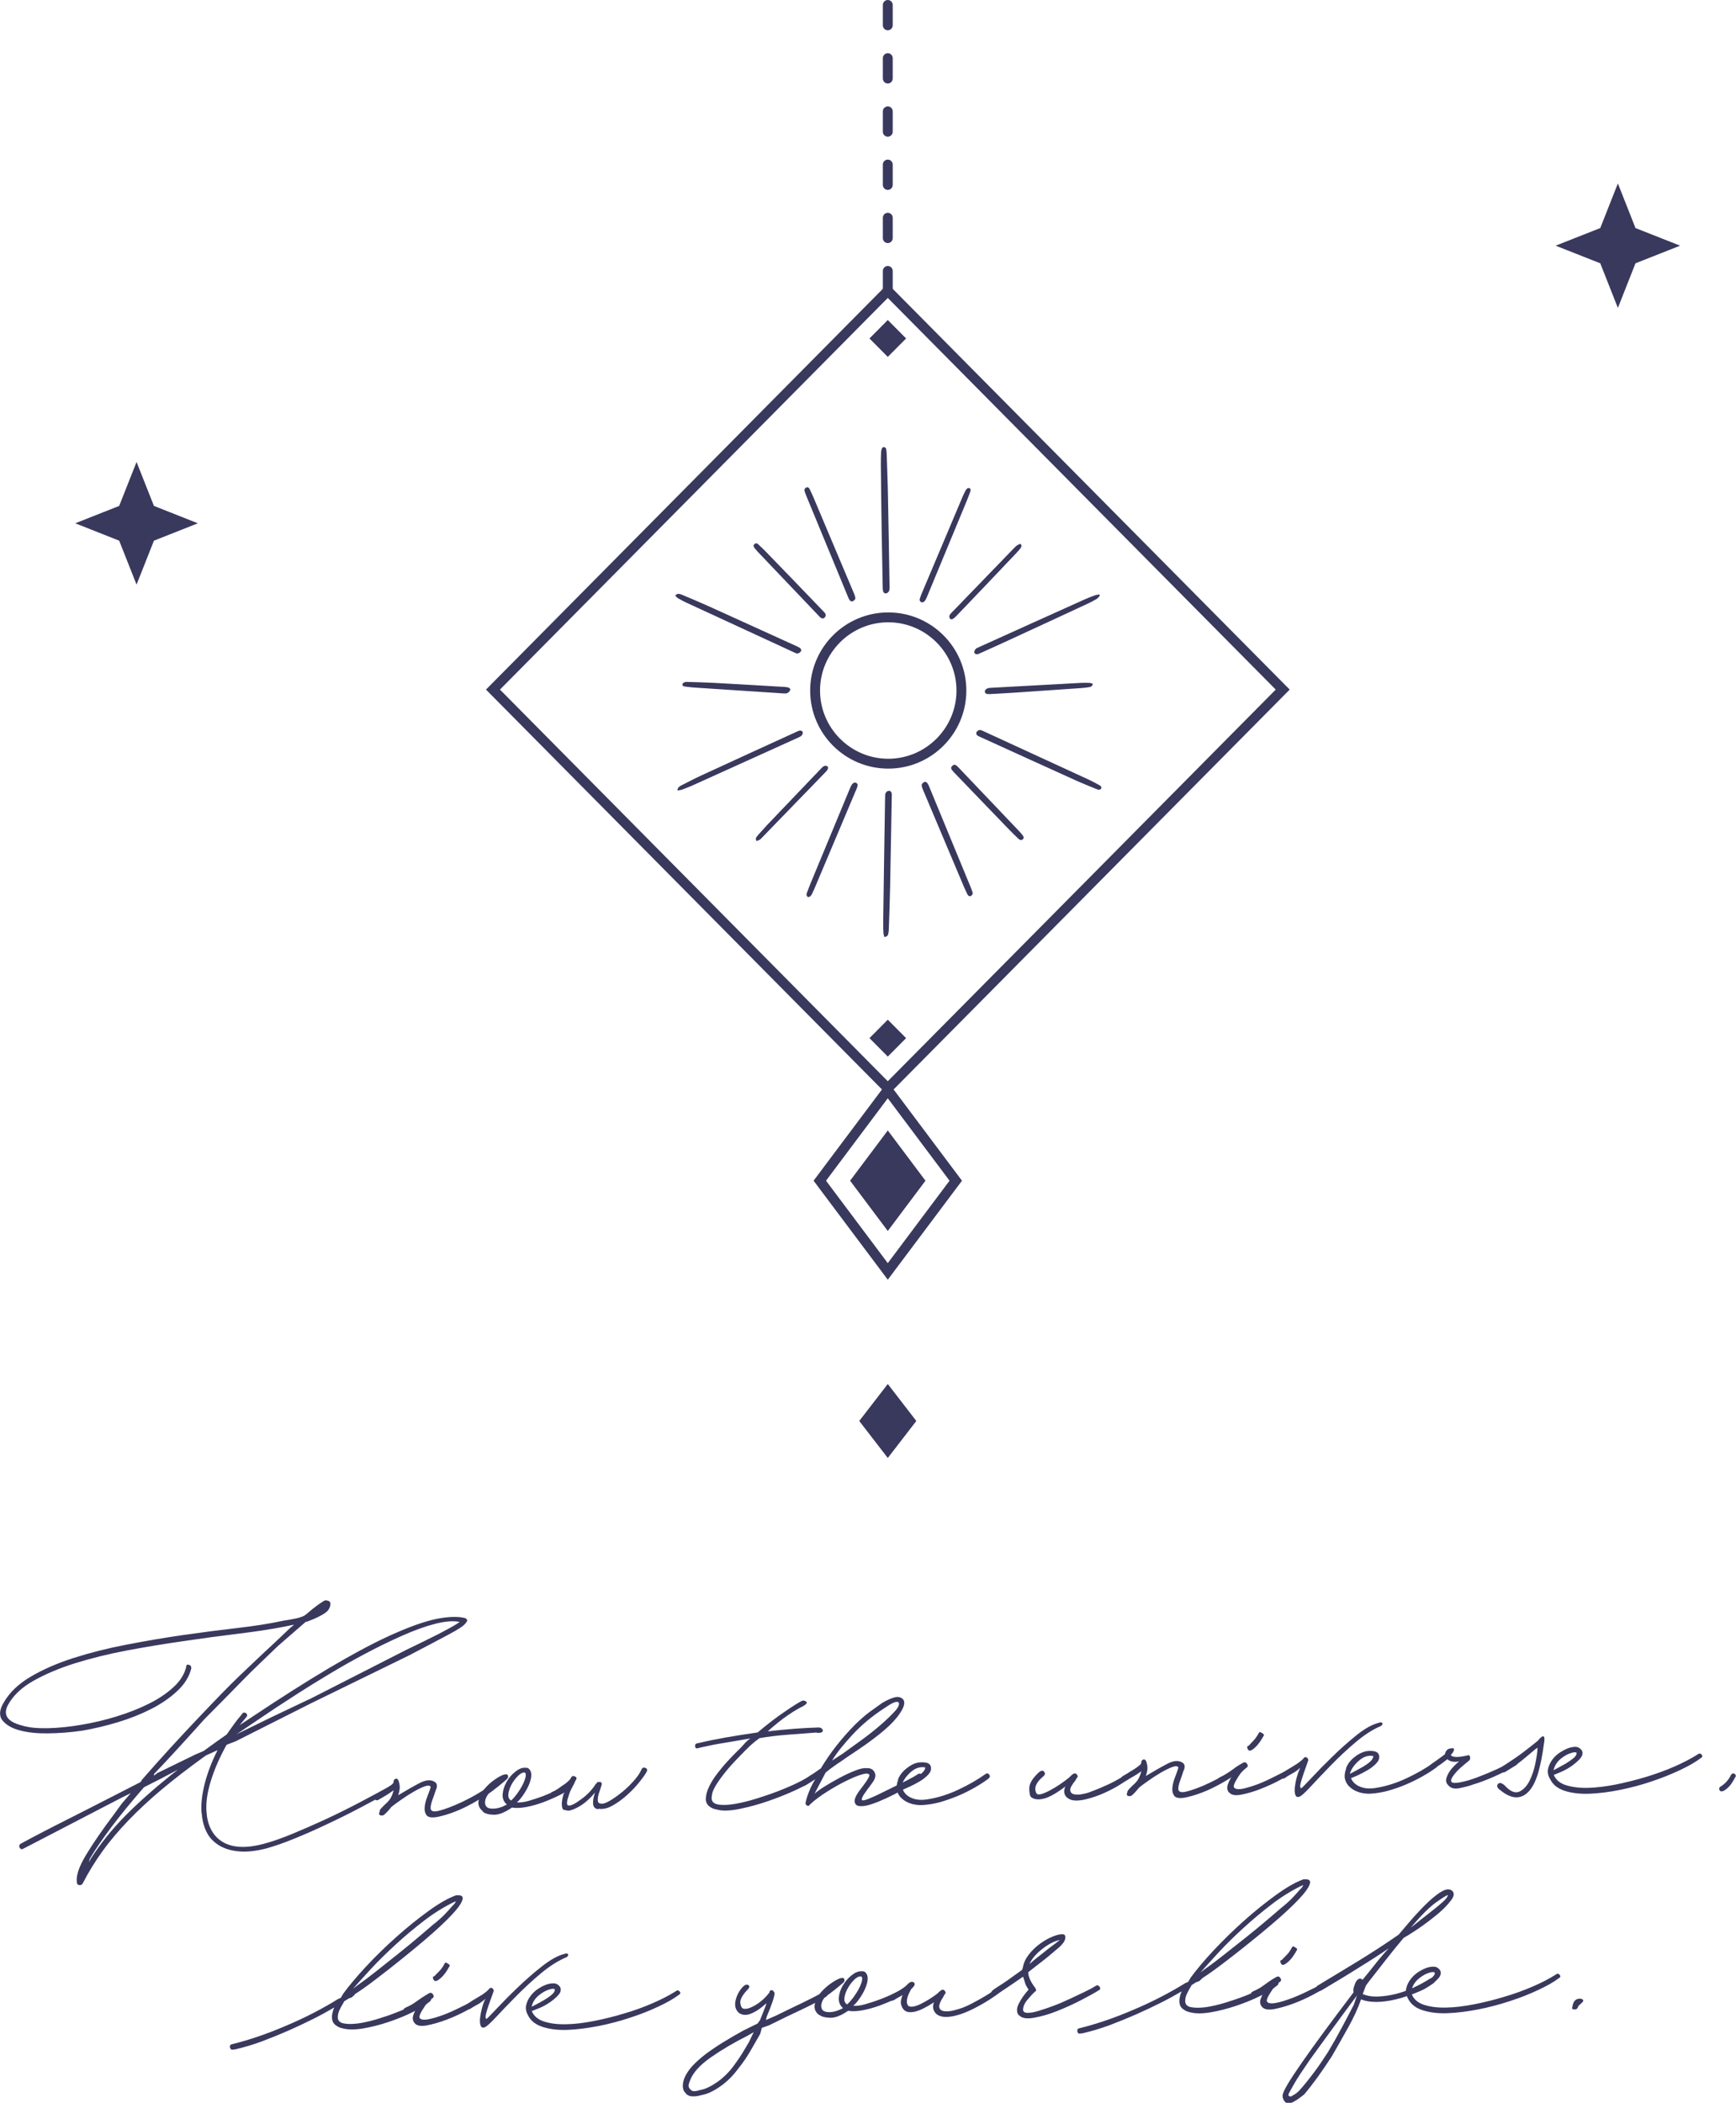<?xml version="1.0" encoding="UTF-8"?>
<svg id="_レイヤー_2" data-name="レイヤー 2" xmlns="http://www.w3.org/2000/svg" viewBox="0 0 147.85 179.06">
  <defs>
    <style>
      .cls-1 {
        fill: #39385d;
        stroke-width: 0px;
      }
    </style>
  </defs>
  <g id="design">
    <g>
      <g>
        <path class="cls-1" d="m75.61,93.27l-34.22-34.55,34.22-34.55,34.23,34.55-34.23,34.55Zm-33.03-34.55l33.03,33.35,33.04-33.35-33.04-33.35-33.03,33.35Z"/>
        <path class="cls-1" d="m77.17,28.82l-1.56,1.57-1.56-1.57,1.56-1.57,1.56,1.57Z"/>
        <path class="cls-1" d="m77.17,88.4l-1.56,1.57-1.56-1.57,1.56-1.57,1.56,1.57Z"/>
        <path class="cls-1" d="m75.61,108.97l-6.32-8.43,6.32-8.43,6.32,8.43-6.32,8.43Zm-5.26-8.43l5.26,7.02,5.26-7.02-5.26-7.02-5.26,7.02Z"/>
        <path class="cls-1" d="m78.82,100.54l-3.21,4.28-3.21-4.28,3.21-4.28,3.21,4.28Z"/>
        <path class="cls-1" d="m78.04,121l-2.43,3.15-2.43-3.15,2.43-3.15,2.43,3.15Z"/>
        <path class="cls-1" d="m75.61,2.58c-.23,0-.42-.19-.42-.42V.42c0-.23.19-.42.42-.42s.42.19.42.42v1.74c0,.23-.19.42-.42.42Z"/>
        <path class="cls-1" d="m75.61,7.11c-.23,0-.42-.19-.42-.42v-1.74c0-.23.19-.42.42-.42s.42.19.42.42v1.74c0,.23-.19.42-.42.42Z"/>
        <path class="cls-1" d="m75.61,11.64c-.23,0-.42-.19-.42-.42v-1.74c0-.23.19-.42.42-.42s.42.19.42.42v1.74c0,.23-.19.42-.42.42Z"/>
        <path class="cls-1" d="m75.61,16.17c-.23,0-.42-.19-.42-.42v-1.74c0-.23.19-.42.42-.42s.42.19.42.42v1.74c0,.23-.19.42-.42.42Z"/>
        <path class="cls-1" d="m75.61,20.7c-.23,0-.42-.19-.42-.42v-1.74c0-.23.19-.42.42-.42s.42.19.42.42v1.74c0,.23-.19.42-.42.42Z"/>
        <path class="cls-1" d="m75.61,25.23c-.23,0-.42-.19-.42-.42v-1.74c0-.23.19-.42.42-.42s.42.19.42.42v1.74c0,.23-.19.42-.42.42Z"/>
        <path class="cls-1" d="m75.65,65.45c-3.67,0-6.65-2.98-6.65-6.65s2.98-6.65,6.65-6.65,6.65,2.98,6.65,6.65-2.98,6.65-6.65,6.65Zm0-12.46c-3.2,0-5.81,2.61-5.81,5.81s2.61,5.81,5.81,5.81,5.81-2.61,5.81-5.81-2.61-5.81-5.81-5.81Z"/>
        <path class="cls-1" d="m13.11,43.08l3.74,1.48-3.74,1.48-1.48,3.74-1.48-3.74-3.74-1.48,3.74-1.48,1.48-3.74,1.48,3.74Z"/>
        <path class="cls-1" d="m139.29,19.42l3.8,1.5-3.8,1.5-1.5,3.8-1.5-3.8-3.8-1.5,3.8-1.5,1.5-3.8,1.5,3.8Z"/>
        <path class="cls-1" d="m75.21,38.07c.21,0,.25.1.27.21.02.15.04.29.04.44.04,1.25.09,2.5.11,3.75.05,2.49.09,4.98.13,7.47,0,.11,0,.22-.02.32-.02.11-.1.2-.23.2-.13,0-.2-.08-.23-.19-.02-.1-.03-.19-.03-.29-.03-1.58-.06-3.17-.09-4.75-.03-1.9-.05-3.8-.07-5.7,0-.36,0-.73.02-1.09,0-.12.05-.24.08-.36Z"/>
        <path class="cls-1" d="m75.38,79.72c-.02-.12-.07-.24-.07-.36-.02-.29-.02-.59-.02-.89.05-3.54.1-7.08.16-10.63,0-.1,0-.2.02-.29.03-.13.1-.21.25-.21.13,0,.19.09.22.21.02.08.01.16.01.23-.05,2.56-.09,5.12-.14,7.67-.02,1.21-.07,2.42-.11,3.63,0,.15-.02.29-.05.44-.02.11-.06.21-.27.19Z"/>
        <path class="cls-1" d="m57.55,50.64c.23-.13.38-.05.52,0,.76.32,1.52.64,2.28.98,2.52,1.14,5.03,2.29,7.55,3.43.08.04.16.08.23.13.1.07.14.19.08.28-.05.06-.16.1-.24.11-.06,0-.13-.03-.19-.06-3.1-1.43-6.2-2.86-9.29-4.29-.23-.11-.46-.23-.68-.36-.08-.05-.14-.13-.24-.23Z"/>
        <path class="cls-1" d="m93.67,50.72c-.07.07-.13.16-.21.21-.26.15-.51.29-.78.41-2.16,1-4.32,2.01-6.48,3-.88.41-1.77.81-2.66,1.21-.09.04-.18.09-.28.09-.07,0-.19-.05-.21-.11-.03-.07,0-.19.05-.26.04-.07.14-.1.22-.14,3.02-1.37,6.04-2.73,9.06-4.09.29-.13.58-.24.88-.35.11-.04.24-.05.36-.07.02.03.04.07.05.1Z"/>
        <path class="cls-1" d="m93.82,67.13c-.15.09-.29.02-.42-.03-.58-.24-1.17-.47-1.74-.73-2.71-1.23-5.43-2.46-8.14-3.7-.09-.04-.19-.08-.25-.15-.05-.06-.07-.17-.04-.24.03-.06.13-.11.21-.12.08,0,.17.03.25.07,3.03,1.39,6.06,2.79,9.08,4.18.29.14.58.29.86.45.15.08.14.09.18.27Z"/>
        <path class="cls-1" d="m57.77,67.24c0-.25.15-.3.26-.36.55-.28,1.1-.57,1.66-.83,2.72-1.26,5.45-2.5,8.18-3.75.09-.04.18-.09.28-.09.07,0,.19.05.21.11.02.08,0,.19-.05.26-.05.07-.14.1-.22.14-2.98,1.35-5.96,2.7-8.95,4.05-.32.15-.65.27-.98.4-.11.04-.24.04-.38.07Z"/>
        <path class="cls-1" d="m68.68,41.5c.15-.04.22.05.28.16.09.18.17.35.25.53,1.17,2.78,2.35,5.56,3.52,8.34.05.11.09.22.11.33.03.12-.02.22-.13.27-.12.05-.22,0-.28-.09-.05-.07-.09-.15-.12-.23-1.19-2.89-2.39-5.78-3.58-8.67-.05-.12-.09-.24-.13-.36-.04-.11-.03-.21.08-.28Z"/>
        <path class="cls-1" d="m82.57,41.56c.13.1.1.22.05.35-.11.29-.21.57-.33.85-1.1,2.65-2.2,5.3-3.3,7.96-.05.12-.1.24-.16.35-.07.12-.18.2-.32.13-.12-.06-.15-.17-.11-.3.03-.1.07-.21.11-.31,1.17-2.77,2.34-5.54,3.51-8.31.08-.18.16-.36.25-.53.06-.12.13-.23.29-.18Z"/>
        <path class="cls-1" d="m82.75,76.23c-.15.05-.23-.04-.29-.15-.09-.18-.17-.35-.25-.53-1.17-2.78-2.35-5.56-3.52-8.34-.04-.09-.07-.18-.1-.28-.05-.14-.03-.26.11-.33.12-.06.24,0,.33.16.03.05.05.1.08.16,1.2,2.9,2.39,5.8,3.59,8.7.04.11.08.22.12.33.04.11.03.21-.07.29Z"/>
        <path class="cls-1" d="m68.86,76.3c-.14-.11-.11-.24-.06-.36.11-.29.21-.57.33-.85,1.1-2.65,2.2-5.3,3.3-7.96.05-.13.11-.25.18-.37.06-.1.16-.15.28-.11.13.05.17.16.14.29-.02.1-.06.19-.1.28-1.19,2.83-2.39,5.65-3.58,8.48-.06.14-.13.29-.2.43-.05.11-.12.2-.28.18Z"/>
        <path class="cls-1" d="m58.19,58.17c.13-.13.28-.1.42-.1.75.02,1.49.04,2.24.08,1.96.11,3.93.22,5.89.34.13,0,.25.02.38.05.12.03.21.11.17.23-.02.08-.11.15-.19.19-.07.03-.17.02-.26.02-2.58-.17-5.16-.34-7.74-.51-.24-.02-.47-.05-.7-.08-.1-.02-.23-.03-.21-.21Z"/>
        <path class="cls-1" d="m93.06,58.2c.01.22-.11.23-.21.25-.22.03-.45.07-.67.08-1.84.13-3.69.25-5.53.38-.74.05-1.47.09-2.21.13-.08,0-.16,0-.24,0-.13-.01-.24-.06-.25-.2-.01-.14.08-.21.21-.24.08-.02.15-.03.23-.03,2.55-.14,5.11-.28,7.66-.42.24-.01.47-.01.71,0,.1,0,.2.04.3.06Z"/>
        <path class="cls-1" d="m64.3,46.3c.13-.08.23,0,.31.08.17.16.34.32.51.49,1.67,1.72,3.34,3.45,5,5.18.07.08.16.16.19.25.02.08,0,.2-.05.26-.04.04-.17.04-.24,0-.08-.03-.14-.1-.2-.17-1.74-1.82-3.47-3.65-5.21-5.47-.1-.11-.19-.22-.29-.34-.07-.09-.1-.19-.03-.3Z"/>
        <path class="cls-1" d="m86.92,46.31c.12.16.07.26,0,.36-.11.14-.23.27-.35.4-1.7,1.79-3.4,3.58-5.11,5.36-.07.07-.14.14-.22.19-.09.06-.2.07-.27-.02-.04-.06-.06-.17-.04-.24.02-.08.09-.15.15-.21,1.77-1.83,3.54-3.66,5.31-5.49.08-.08.16-.17.26-.24.08-.05.18-.08.26-.11Z"/>
        <path class="cls-1" d="m87.13,71.44c-.19.07-.28-.05-.38-.14-.34-.33-.68-.66-1-1-1.48-1.53-2.95-3.06-4.42-4.59-.07-.08-.15-.16-.21-.25-.06-.1-.07-.21.04-.29.09-.07.19-.06.27,0,.07.05.14.11.2.18,1.72,1.8,3.43,3.6,5.15,5.41.11.11.21.24.31.36.08.1.13.2.05.33Z"/>
        <path class="cls-1" d="m64.51,71.55c-.13-.2-.04-.31.05-.42.28-.31.55-.62.83-.92,1.5-1.57,3-3.14,4.5-4.71.09-.09.17-.2.28-.26.07-.04.2-.04.27,0,.11.06.1.18.04.29-.03.06-.08.11-.13.16-1.81,1.86-3.61,3.73-5.42,5.59-.05.06-.11.12-.17.16-.08.05-.17.07-.26.11Z"/>
        <path class="cls-1" d="m75.14,38.14c.21,0,.25.1.27.21.02.15.04.29.04.44.04,1.25.09,2.5.11,3.75.05,2.49.09,4.98.13,7.47,0,.11,0,.22-.02.32-.02.11-.1.2-.23.2-.13,0-.2-.08-.23-.19-.02-.1-.03-.19-.03-.29-.03-1.58-.06-3.17-.09-4.75-.03-1.9-.05-3.8-.07-5.7,0-.36,0-.73.02-1.09,0-.12.05-.24.08-.36Z"/>
        <path class="cls-1" d="m75.31,79.78c-.02-.12-.07-.24-.07-.36-.02-.29-.02-.59-.02-.89.05-3.54.1-7.08.16-10.63,0-.1,0-.2.02-.29.03-.13.1-.21.25-.21.13,0,.19.09.22.21.02.08.01.16.01.23-.05,2.56-.09,5.12-.14,7.67-.02,1.21-.07,2.42-.11,3.63,0,.15-.02.29-.05.44-.02.11-.06.21-.27.19Z"/>
        <path class="cls-1" d="m57.48,50.71c.23-.13.38-.05.52.01.76.32,1.52.64,2.28.98,2.52,1.14,5.03,2.29,7.55,3.43.08.04.16.08.23.13.1.07.14.19.08.28-.05.06-.16.1-.24.11-.06,0-.13-.03-.19-.06-3.1-1.43-6.2-2.86-9.29-4.29-.23-.11-.46-.23-.68-.36-.08-.05-.14-.13-.24-.23Z"/>
        <path class="cls-1" d="m93.61,50.79c-.07.07-.13.16-.21.21-.26.15-.51.29-.78.41-2.16,1-4.32,2.01-6.48,3-.88.41-1.77.81-2.66,1.21-.09.04-.18.09-.28.09-.07,0-.19-.05-.21-.11-.03-.07,0-.19.05-.26.04-.07.14-.1.22-.14,3.02-1.37,6.04-2.73,9.06-4.09.29-.13.58-.24.88-.35.11-.04.24-.05.36-.07.02.03.04.07.05.1Z"/>
        <path class="cls-1" d="m93.75,67.2c-.15.09-.29.02-.42-.03-.58-.24-1.17-.47-1.74-.73-2.71-1.23-5.43-2.46-8.14-3.7-.09-.04-.19-.08-.25-.15-.05-.06-.07-.17-.04-.24.03-.06.13-.11.21-.12.08,0,.17.03.25.07,3.03,1.39,6.06,2.79,9.08,4.18.29.14.58.29.86.45.15.08.14.09.18.27Z"/>
        <path class="cls-1" d="m57.7,67.31c0-.25.15-.3.26-.36.55-.28,1.1-.57,1.66-.83,2.72-1.26,5.45-2.5,8.18-3.75.09-.04.18-.09.28-.09.07,0,.19.05.21.11.03.08,0,.19-.05.26-.05.07-.14.1-.22.14-2.98,1.35-5.96,2.7-8.95,4.05-.32.15-.65.27-.98.4-.11.04-.24.04-.38.07Z"/>
        <path class="cls-1" d="m68.61,41.56c.15-.04.22.05.28.16.09.18.17.35.25.53,1.17,2.78,2.35,5.56,3.52,8.34.05.11.09.22.11.33.03.12-.02.22-.13.27-.12.05-.22,0-.28-.09-.05-.07-.09-.15-.12-.23-1.19-2.89-2.39-5.78-3.58-8.67-.05-.12-.09-.24-.13-.36-.04-.11-.03-.21.08-.28Z"/>
        <path class="cls-1" d="m82.5,41.63c.13.1.1.22.05.35-.11.29-.21.57-.33.85-1.1,2.65-2.2,5.3-3.29,7.96-.05.12-.1.24-.16.35-.07.12-.18.2-.32.13-.12-.06-.15-.17-.11-.3.03-.1.07-.21.11-.31,1.17-2.77,2.34-5.54,3.51-8.31.08-.18.16-.36.25-.53.06-.12.13-.23.29-.18Z"/>
        <path class="cls-1" d="m82.68,76.3c-.15.05-.23-.04-.29-.15-.09-.18-.17-.35-.25-.53-1.17-2.78-2.35-5.56-3.52-8.34-.04-.09-.07-.18-.1-.28-.05-.14-.03-.26.11-.33.12-.06.24,0,.33.16.03.05.05.1.08.16,1.2,2.9,2.39,5.8,3.59,8.7.04.11.08.22.12.33.04.11.03.21-.07.29Z"/>
        <path class="cls-1" d="m68.79,76.37c-.14-.11-.11-.24-.06-.36.11-.29.21-.57.33-.85,1.1-2.65,2.2-5.3,3.3-7.96.05-.13.11-.25.18-.37.06-.1.16-.15.28-.11.13.05.17.16.14.29-.02.1-.06.19-.1.28-1.19,2.83-2.39,5.65-3.58,8.48-.06.14-.13.29-.2.43-.05.11-.12.2-.28.18Z"/>
        <path class="cls-1" d="m58.12,58.24c.13-.13.28-.1.42-.1.75.02,1.49.04,2.24.08,1.96.11,3.93.22,5.89.34.13,0,.25.02.38.05.12.03.21.11.17.23-.02.08-.11.15-.19.19-.07.03-.17.02-.26.02-2.58-.17-5.16-.34-7.74-.51-.24-.02-.47-.05-.7-.08-.1-.02-.23-.03-.21-.21Z"/>
        <path class="cls-1" d="m92.99,58.26c.01.22-.11.23-.21.25-.22.03-.45.07-.67.08-1.84.13-3.69.25-5.53.38-.74.05-1.47.09-2.21.13-.08,0-.16,0-.24,0-.13-.01-.24-.06-.25-.2-.01-.14.08-.21.21-.24.08-.02.15-.03.23-.03,2.55-.14,5.11-.28,7.66-.42.24-.01.47-.01.71,0,.1,0,.2.04.3.06Z"/>
        <path class="cls-1" d="m64.23,46.37c.13-.08.23,0,.31.08.17.16.34.32.51.49,1.67,1.72,3.34,3.45,5,5.18.07.08.16.16.19.25.02.08,0,.2-.05.26-.04.04-.17.04-.24,0-.08-.03-.14-.1-.2-.17-1.74-1.82-3.47-3.65-5.21-5.47-.1-.11-.19-.22-.29-.34-.07-.09-.1-.19-.03-.3Z"/>
        <path class="cls-1" d="m86.85,46.38c.12.16.07.26,0,.36-.11.14-.23.27-.35.4-1.7,1.79-3.4,3.58-5.11,5.36-.07.07-.14.14-.22.19-.09.06-.2.07-.27-.02-.04-.06-.06-.17-.04-.24.02-.08.09-.15.15-.21,1.77-1.83,3.54-3.66,5.31-5.49.08-.08.16-.17.26-.24.08-.05.18-.08.26-.11Z"/>
        <path class="cls-1" d="m87.06,71.51c-.19.07-.28-.05-.38-.14-.34-.33-.68-.66-1-1-1.48-1.53-2.95-3.06-4.42-4.59-.07-.08-.15-.16-.21-.25-.06-.1-.07-.21.04-.29.09-.07.19-.06.27,0,.07.05.14.11.2.18,1.72,1.8,3.43,3.6,5.15,5.41.11.11.21.24.31.36.08.1.13.2.05.33Z"/>
        <path class="cls-1" d="m64.44,71.62c-.13-.2-.04-.31.05-.42.28-.31.55-.62.83-.92,1.5-1.57,3-3.14,4.5-4.71.09-.09.17-.2.28-.26.07-.04.2-.04.27,0,.11.06.1.18.04.29-.03.06-.08.11-.13.16-1.81,1.86-3.61,3.73-5.42,5.59-.05.06-.11.12-.17.16-.08.05-.17.07-.26.11Z"/>
      </g>
      <g>
        <g>
          <path class="cls-1" d="m17.17,154.42c-.07-.76.03-1.61.27-2.56.25-.95.61-1.89,1.09-2.83l-.99.45-.21.15c-1.33.96-2.52,1.88-3.57,2.76-1.05.88-1.99,1.76-2.82,2.62-.83.87-1.57,1.73-2.2,2.61-.63.87-1.2,1.79-1.69,2.75-.07.12-.17.17-.3.15-.13-.02-.2-.09-.2-.21-.09-.57.17-1.35.78-2.36.6-1,1.39-2.14,2.36-3.43l.69-.95.76-.88-.77.38-8.38,4.35c-.14.08-.24.05-.29-.06-.05-.04-.07-.1-.06-.18.01-.07.05-.13.12-.18,1.2-.65,2.52-1.34,3.96-2.06,1.44-.73,2.94-1.49,4.49-2.29l1.76-.9.14-.22c1.52-1.75,3.17-3.55,4.93-5.4.69-.73,1.31-1.37,1.84-1.92s1.04-1.05,1.53-1.52c.49-.46.96-.92,1.43-1.36.46-.44.98-.92,1.53-1.43l1.39-1.32.28-.22h-.07s-.78.16-.78.16c-1.14.22-2.45.42-3.94.6s-3.02.39-4.58.62c-1.63.23-3.25.5-4.85.8-1.6.3-3.07.67-4.43,1.09-1.36.43-2.54.93-3.55,1.5-1.01.57-1.73,1.26-2.16,2.05-.45.84-.06,1.43,1.19,1.75.57.18,1.31.25,2.22.23.9-.02,1.85-.12,2.84-.29,1.02-.17,2.03-.41,3.03-.72,1-.31,1.91-.67,2.73-1.08.82-.41,1.52-.88,2.09-1.41.57-.52.93-1.1,1.08-1.72,0-.19.09-.24.28-.15.09,0,.15.09.15.28-.17.69-.56,1.33-1.17,1.9-.6.57-1.34,1.09-2.22,1.54-.88.45-1.83.83-2.86,1.14-1.03.31-2.04.55-3.03.72-1.04.15-2.02.22-2.93.23-.92.01-1.7-.07-2.34-.24-.69-.17-1.2-.46-1.52-.85-.32-.4-.28-.91.1-1.54.48-.84,1.24-1.58,2.3-2.2,1.05-.62,2.27-1.15,3.65-1.59,1.38-.44,2.87-.82,4.48-1.13,1.61-.31,3.22-.59,4.83-.82,1.61-.23,3.15-.43,4.62-.6,1.47-.17,2.77-.37,3.91-.62.33-.05.62-.1.87-.15.25-.04.48-.1.69-.18l.21-.08.21-.15c.39-.34.73-.61,1.01-.81.28-.2.48-.32.6-.37.07,0,.16.01.27.05.11.03.16.11.17.23,0,.33-.16.61-.5.83-.34.22-.78.44-1.32.64l-.21.08h-.07s-2.37,2.06-2.37,2.06c-.56.54-1.07,1.03-1.53,1.47-.46.44-.93.9-1.39,1.37-.46.47-.96.98-1.49,1.52-.53.54-1.15,1.16-1.84,1.86-.76.85-1.5,1.66-2.2,2.43-.71.77-1.4,1.52-2.1,2.25v.14s.28-.22.28-.22l3.24-1.58.7-.3,1.12-.81.84-.59c.21-.29.41-.58.62-.87.21-.29.44-.58.69-.87.07-.14.18-.17.35-.08.12.12.12.23,0,.36l-.55.66,2.8-1.85c2.32-1.51,4.36-2.77,6.14-3.78,1.78-1.01,3.34-1.8,4.68-2.36,1.34-.57,2.46-.94,3.38-1.1s1.65-.17,2.23-.02l.15.14c0,.1-.04.19-.14.29-.11.19-.6.52-1.47.98-.87.46-1.99,1.06-3.38,1.78l-8.31,4.06-6.41,3.23-.78.3c-.59,1.06-1.04,2.09-1.35,3.1-.31,1.01-.43,1.89-.36,2.65.04.55.16,1.03.38,1.45.21.42.52.77.92,1.03.4.26.9.42,1.51.46.61.04,1.33-.05,2.19-.29.66-.18,1.43-.45,2.3-.81.87-.36,1.79-.76,2.77-1.21.97-.45,1.98-.95,3.01-1.49s2.03-1.08,2.99-1.63c.05-.05.09-.06.14-.04.05.02.1.06.15.1,0,.19-.04.31-.13.36-.96.52-1.95,1.05-2.97,1.59-1.02.54-2.02,1.04-3.01,1.5-.99.47-1.92.88-2.79,1.23-.87.36-1.64.62-2.3.81-.9.24-1.69.33-2.36.27-.68-.05-1.25-.22-1.73-.51-.47-.29-.83-.66-1.06-1.13-.24-.47-.38-1.01-.42-1.63Zm-2.02-3.73l-1.55.82-1.34.68c-1.08,1.24-2.01,2.38-2.78,3.4-.77,1.03-1.38,1.93-1.84,2.7l-.06.29.14-.29c.82-1.28,1.79-2.49,2.9-3.62,1.11-1.13,2.44-2.31,3.97-3.54l.56-.44Zm11.19-5.99l8.24-4.2c1.1-.53,2.02-.98,2.75-1.35.73-.38,1.27-.67,1.62-.9l.21-.15h-.07c-.53-.1-1.21-.04-2.06.18-.85.22-1.78.56-2.77,1-1,.44-2.04.95-3.12,1.52-1.08.57-2.1,1.15-3.08,1.74-.97.58-1.86,1.13-2.67,1.65-.81.52-1.43.93-1.88,1.22l-3.3,2.22-.14.08,3.1-1.51,3.17-1.51Z"/>
          <path class="cls-1" d="m32.32,154.18c.07-.12.22-.29.45-.51.26-.22.44-.43.54-.64.1-.2.17-.4.22-.59-.23.17-.45.32-.67.45s-.43.25-.63.37c-.14.08-.25.04-.34-.1-.09-.14-.05-.25.12-.32.14-.08.3-.17.48-.28.18-.11.35-.22.5-.32.15-.1.27-.19.38-.28.1-.09.16-.16.15-.23v-.07c.04-.12.11-.19.21-.2.09-.01.17.05.22.19.08.26.11.48.09.66-.02.18-.06.37-.13.56.7-.42,1.31-.77,1.83-1.04.52-.27.94-.31,1.28-.1.12.07.18.17.19.32,0,.14-.03.27-.1.39-.09.29-.18.55-.27.79s-.14.44-.16.61c-.02.17.01.29.1.35s.26.08.52.02c.57-.13,1.26-.4,2.08-.78.82-.39,1.58-.83,2.28-1.32.16-.1.28-.08.36.06s.05.24-.06.29c-.77.57-1.55,1.04-2.35,1.43-.8.39-1.59.67-2.37.83-.47.08-.78.03-.91-.15-.14-.19-.19-.42-.16-.71.03-.29.11-.59.24-.92.13-.33.22-.58.27-.77-.05-.14-.22-.16-.5-.06-.28.1-.6.26-.97.47-.36.21-.72.44-1.07.69s-.62.44-.8.59c-.12.15-.24.29-.36.42-.13.13-.23.23-.3.28-.12.05-.22.05-.32,0-.1-.04-.1-.16,0-.36Z"/>
          <path class="cls-1" d="m41.13,154.24c-.29-.23-.42-.51-.38-.83.04-.32.17-.63.4-.94.23-.3.51-.58.83-.82.33-.25.62-.42.88-.52.05-.02.12-.04.23-.04.11,0,.16.03.16.1.05.09.03.19-.06.29-.19.17-.42.37-.72.61-.29.23-.58.45-.86.65-.28.36-.36.69-.26.97.08.21.29.31.65.3.36,0,.75-.12,1.17-.35-.27-.23-.39-.53-.36-.88.03-.36.14-.7.33-1.04.19-.34.44-.63.74-.87s.58-.36.85-.34c.07,0,.13,0,.18.01.05.01.11.05.18.12.15.19.19.42.14.71-.05.29-.15.57-.3.86-.15.29-.31.55-.5.8-.18.24-.32.39-.42.44.24.04.56,0,.98-.11.41-.12.84-.26,1.27-.42.44-.17.85-.35,1.25-.55.4-.2.69-.38.88-.52.19,0,.29.04.29.13.05.09.03.19-.06.29-.23.17-.56.37-.98.58s-.88.41-1.36.59c-.48.18-.97.32-1.45.41-.48.09-.89.11-1.23.05-.61.42-1.12.62-1.55.61-.43-.01-.74-.1-.93-.26Zm3.55-3.3c-.17-.02-.35.07-.56.28-.21.21-.39.44-.54.71s-.24.54-.28.81c-.04.27.04.47.23.58.19-.17.37-.38.55-.64.18-.25.34-.51.46-.76.12-.25.2-.47.23-.66.03-.19,0-.3-.1-.32Z"/>
          <path class="cls-1" d="m50.93,154.06c-.26-.04-.4-.2-.42-.47-.02-.27.04-.59.17-.95-.16.19-.35.4-.57.6-.22.21-.46.39-.7.54-.25.15-.48.26-.71.34-.22.08-.41.08-.55.01-.1,0-.17-.02-.21-.07-.08-.14-.1-.32-.09-.55.02-.23.06-.45.13-.66,0-.09.02-.14.07-.14l.07-.22-.28.22c-.12.05-.22.1-.32.15-.09.05-.17.1-.25.15-.19,0-.29-.04-.29-.14-.05-.07-.06-.13-.04-.2.02-.06.06-.09.11-.09.19-.08.36-.18.53-.3.16-.12.34-.25.53-.37.07-.05.13-.1.19-.15s.11-.1.16-.15l.07-.07.14-.22c.04-.07.12-.1.21-.08.1.02.17.07.22.14,0,.09-.02.17-.07.21-.11.26-.23.49-.34.69-.11.19-.2.42-.27.68-.04.12-.08.23-.1.32-.02.1-.03.18-.03.25,0,.1.03.17.08.21h.07c.17.04.52-.13,1.06-.53.54-.39.95-.83,1.25-1.32.05,0,.07-.01.07-.04v-.04s.03,0,.03,0l.03-.07h.29s.07.09.08.13v.07c-.04.17-.1.34-.16.52-.07.18-.12.35-.15.5-.03.16-.04.29-.02.41.01.12.09.19.24.21.17.04.42-.03.76-.23.34-.2.69-.45,1.05-.74.36-.29.7-.62,1.01-.97.31-.35.54-.68.67-1,.07-.12.17-.15.32-.1.14.06.18.16.12.3-.11.22-.32.51-.62.89-.3.38-.65.75-1.06,1.12-.41.37-.83.67-1.26.91-.43.24-.83.32-1.19.26Z"/>
          <path class="cls-1" d="m59.78,148.78s-.16.03-.32.08c-.17.05-.25,0-.25-.14-.03-.12,0-.2.1-.25.05-.02.11-.04.18-.04.64-.16,1.39-.31,2.27-.47.87-.15,1.8-.3,2.77-.44.88-.74,1.65-1.33,2.31-1.77.65-.45,1.12-.74,1.4-.89.14-.08.28-.07.41.03.13.09.05.22-.26.4-.33.15-.76.41-1.28.76-.53.36-1.1.82-1.73,1.38.76-.09,1.51-.16,2.26-.22.75-.06,1.44-.09,2.08-.11.05,0,.11.01.18.03.12.07.18.15.18.24-.02.12-.13.18-.32.19-.09,0-.18,0-.25-.03-.85.07-1.68.13-2.47.19s-1.58.15-2.36.29c-.28.2-.54.41-.79.64-.24.23-.49.48-.75.75-.6.61-1.08,1.13-1.42,1.57-.35.44-.6.8-.77,1.09-.17.29-.27.52-.3.7-.03.18-.05.32-.04.41.03.29.24.45.62.5.38.05.85.03,1.41-.07.56-.1,1.17-.25,1.84-.46.67-.21,1.31-.43,1.92-.67.61-.24,1.16-.48,1.64-.72.48-.24.81-.43,1-.58.19-.12.33-.13.43-.01s.05.24-.13.36c-.28.25-.78.54-1.51.88-.73.34-1.52.66-2.36.95-.85.3-1.68.52-2.5.69-.82.16-1.45.18-1.91.05-.26-.04-.49-.14-.67-.29-.18-.15-.28-.36-.28-.62.01-.33.11-.69.29-1.06.18-.37.41-.74.69-1.1.28-.36.56-.71.87-1.04.3-.33.58-.61.83-.86.21-.19.39-.39.56-.58.16-.19.35-.37.56-.51-.78.14-1.52.26-2.22.38-.7.11-1.33.24-1.9.37Z"/>
          <path class="cls-1" d="m72.28,149.53c-.21.15-.42.3-.63.44-.35.22-.8.54-1.33.96l-.95,1.81c.19-.17.48-.38.88-.63.4-.25.82-.49,1.27-.73s.88-.44,1.29-.6c.41-.17.75-.24,1.01-.22.4-.01.65.17.73.55.03.21-.08.48-.32.79-.24.32-.45.6-.62.85-.17.25-.24.43-.2.52.04.09.34.02.9-.24.24-.1.52-.23.85-.4.33-.16.67-.33,1.04-.51.36-.18.72-.35,1.07-.53s.66-.35.91-.52c.14-.08.25-.05.34.08.09.13.07.22-.05.27-.14.1-.37.25-.68.45-.32.2-.67.4-1.05.62-.39.21-.8.42-1.23.62-.44.2-.83.37-1.2.49-.37.13-.68.2-.96.2s-.45-.07-.52-.24c-.07-.14-.06-.32.04-.54s.24-.43.41-.65c.17-.22.33-.44.48-.65.15-.22.25-.4.29-.54-.03-.17-.23-.2-.61-.09-.38.1-.83.29-1.36.55-.53.26-1.08.57-1.65.93-.57.36-1.06.72-1.45,1.09-.07.12-.16.15-.26.08-.11-.07-.14-.16-.1-.28.06-.29.16-.6.3-.94.13-.33.3-.67.51-1.01l-.84.52c-.17.1-.28.08-.36-.06-.05-.05-.06-.11-.02-.18.03-.07.09-.13.16-.18.26-.15.51-.31.75-.48.25-.17.51-.36.79-.55.39-.65.83-1.29,1.32-1.92.5-.63,1.02-1.23,1.58-1.79.42-.41.82-.77,1.22-1.07.4-.29.76-.55,1.09-.78.33-.2.64-.35.95-.45.31-.1.56-.09.75.05.36.25.22.8-.44,1.63-.66.84-2.01,1.92-4.07,3.26Zm4.23-4.6s-.16-.04-.34.03c-.18.06-.46.23-.86.5-1.03.67-1.93,1.42-2.71,2.26-.78.84-1.36,1.57-1.74,2.2l.91-.59c.44-.32.96-.7,1.56-1.13.6-.43,1.15-.87,1.66-1.31.51-.44.92-.84,1.24-1.19.31-.35.41-.61.28-.77Z"/>
          <path class="cls-1" d="m76.47,151.56c.13-.36.36-.67.69-.94.33-.27.65-.45.98-.52.26-.05.51-.05.75,0,.24.05.37.19.4.4s-.05.42-.25.63c-.2.21-.44.4-.73.57-.29.17-.58.32-.86.45s-.47.2-.56.23c.13.33.38.57.77.73.38.16.82.19,1.32.11.9-.14,1.78-.42,2.65-.83s1.62-.84,2.25-1.29c.14-.12.26-.12.36,0,.1.12.08.24-.06.36-.33.25-.72.5-1.17.76-.46.26-.94.5-1.44.71-.51.21-1.02.39-1.55.54-.53.14-1.05.22-1.55.24-.33,0-.64-.04-.93-.14-.29-.1-.54-.24-.74-.43-.21-.18-.34-.41-.41-.67-.06-.26-.03-.56.1-.89Zm2.33-1.06c-.43-.08-.84.05-1.24.4-.4.36-.65.73-.76,1.11.09-.05.25-.13.46-.24s.43-.24.67-.37c.23-.14.44-.28.61-.44.17-.16.26-.31.26-.45Z"/>
          <path class="cls-1" d="m91.2,153.25c-.29-.11-.46-.27-.53-.49-.07-.21-.04-.43.07-.64-.75.57-1.35.91-1.81,1.03-.46.12-.82.09-1.09-.1-.12-.09-.18-.35-.18-.76,0-.42.28-.88.84-1.39.19-.15.33-.16.43-.03.1.13.08.25-.06.38-.63.51-.83,1-.61,1.44.07.12.22.14.43.08.21-.06.46-.17.74-.32.28-.15.57-.32.86-.52.29-.2.55-.39.79-.59.21-.22.35-.33.44-.33.08,0,.15.03.2.1.07.12.09.19.04.23-.05.04-.1.13-.17.27-.32.39-.47.67-.44.85.03.18.14.29.33.33.19.04.43.04.71-.02.28-.05.52-.12.71-.2.54-.2,1.06-.42,1.55-.65.49-.23,1.08-.56,1.76-1.01.04-.07.1-.1.17-.09s.13.04.18.08c0,.19-.02.29-.06.29-.4.32-.84.62-1.33.91-.49.29-.98.52-1.46.72-.48.19-.94.33-1.38.43-.44.09-.81.1-1.12.01Z"/>
          <path class="cls-1" d="m96,152.56c.07-.12.22-.29.45-.51.26-.22.44-.43.54-.64.1-.2.17-.4.22-.59-.23.17-.45.32-.67.44-.22.12-.43.25-.63.37-.14.08-.25.04-.34-.1-.09-.14-.05-.25.12-.33.14-.07.3-.17.48-.28.18-.11.35-.22.5-.32.15-.1.27-.19.38-.28.1-.09.16-.16.15-.23v-.07c.04-.12.11-.19.21-.2.09-.01.17.05.22.19.08.26.11.48.09.66-.02.18-.06.36-.13.56.7-.42,1.31-.77,1.83-1.04.52-.27.94-.31,1.28-.1.12.07.18.17.19.32,0,.14-.03.27-.1.39-.09.29-.18.55-.27.79-.09.24-.14.44-.16.61-.02.17.01.29.1.35s.26.08.52.02c.57-.13,1.26-.39,2.08-.78.82-.39,1.58-.83,2.28-1.33.16-.1.28-.08.36.06s.05.24-.06.29c-.77.57-1.55,1.04-2.35,1.43-.8.39-1.59.67-2.37.83-.47.08-.78.03-.91-.15-.14-.19-.19-.42-.16-.71.03-.29.11-.59.24-.92s.22-.58.27-.77c-.05-.14-.22-.16-.5-.06-.28.1-.6.26-.97.47-.36.21-.72.44-1.07.69s-.62.44-.8.59c-.12.15-.24.29-.36.42s-.23.23-.3.28c-.12.05-.22.05-.32,0-.1-.04-.1-.16,0-.36Z"/>
          <path class="cls-1" d="m104.66,152.63c-.15-.19-.18-.41-.09-.67.09-.26.2-.49.34-.69-.21.15-.38.24-.49.28-.12.04-.24.1-.35.17s-.21.05-.29-.06c-.07-.12-.05-.21.06-.29.28-.12.5-.24.65-.34.15-.1.29-.19.4-.28.12-.09.24-.18.38-.28.14-.1.34-.22.6-.37.14-.07.25-.04.34.1s.07.25-.04.32c-.26.2-.44.38-.56.55-.12.17-.23.35-.34.54-.18.31-.24.52-.16.61s.21.14.4.13c.19,0,.4-.04.64-.11.24-.06.42-.12.57-.17.47-.15.99-.37,1.55-.65.56-.28,1.13-.56,1.69-.86.07-.07.13-.1.17-.09.05.01.11.04.18.08.07.14.03.26-.13.36-.24.15-.62.37-1.14.65-.53.29-1.09.54-1.67.77-.59.23-1.14.39-1.66.49-.52.1-.87.03-1.04-.21Zm1.62-3.68s-.07-.1-.06-.18c.01-.07.05-.11.12-.11.14-.15.28-.3.43-.46s.28-.35.4-.56c.07-.17.16-.19.28-.08.19.09.24.18.15.28-.3.55-.62.94-.97,1.17-.17.1-.28.08-.36-.06Z"/>
          <path class="cls-1" d="m110.71,150.55c-.21.2-.44.36-.68.48-.25.13-.46.26-.65.41-.19,0-.31-.04-.36-.13,0-.14.04-.24.14-.29.28-.2.62-.41,1.02-.65.4-.24.69-.46.88-.68.04-.07.12-.09.21-.04.1.04.15.13.15.25-.33.91-.54,1.54-.63,1.87-.09.34-.07.5.05.5.09-.07.39-.38.89-.91.5-.54,1.08-1.13,1.74-1.77.66-.65,1.35-1.26,2.07-1.84.72-.58,1.37-.93,1.93-1.06.07-.05.15-.04.23.01.08.06.06.15-.08.27-.68.28-1.4.74-2.16,1.38s-1.46,1.3-2.12,1.98c-.66.68-1.24,1.29-1.74,1.83-.5.54-.82.82-.96.84-.17.05-.27-.01-.33-.19-.05-.18-.06-.39-.03-.64.03-.25.08-.53.16-.82s.17-.56.28-.77Z"/>
          <path class="cls-1" d="m114.63,150.59c.13-.36.36-.67.69-.94.33-.27.65-.44.99-.52.26-.05.51-.05.75,0,.24.05.37.19.4.4.03.21-.05.42-.25.63s-.44.4-.73.57c-.29.17-.58.32-.86.45-.28.13-.47.2-.56.23.13.33.38.57.77.73.38.16.83.19,1.32.11.9-.14,1.78-.42,2.65-.83.87-.41,1.62-.84,2.25-1.29.14-.12.26-.12.36,0,.1.12.08.24-.06.36-.33.25-.72.5-1.18.76-.46.26-.94.5-1.44.71-.51.22-1.03.39-1.56.54-.53.14-1.05.22-1.54.24-.33,0-.64-.04-.93-.14-.29-.1-.54-.24-.74-.43-.21-.18-.34-.41-.41-.67-.06-.26-.03-.56.1-.9Zm2.33-1.06c-.43-.08-.84.05-1.24.41-.4.35-.65.72-.76,1.11.09-.05.25-.13.46-.24.21-.11.43-.24.67-.37.23-.14.44-.28.61-.44.17-.16.26-.31.26-.45Z"/>
          <path class="cls-1" d="m123.33,152.01c-.15-.16-.2-.34-.16-.53.04-.19.13-.38.25-.58.12-.19.27-.37.43-.53.16-.16.3-.29.42-.38-.45.08-.78.02-1-.19-.07.05-.17.13-.31.24-.14.11-.28.21-.42.3s-.28.16-.4.21c-.13.05-.22.05-.27,0-.07,0-.1-.04-.09-.14s.04-.14.09-.15c.19-.15.38-.29.59-.44.21-.15.41-.29.6-.44.06-.29.21-.45.43-.49.22-.04.34-.03.34.04,0,.05,0,.11-.03.18-.02.07-.1.18-.24.33.07.12.24.17.5.17.26,0,.57-.05.92-.13.12-.05.19-.01.22.12.03.13,0,.23-.06.3-.12.1-.27.23-.47.39-.2.16-.38.33-.56.51-.17.18-.31.36-.42.53-.1.17-.13.3-.08.39.08.12.32.13.75.05s.92-.22,1.47-.43c.55-.21,1.11-.44,1.68-.7.56-.26,1.03-.52,1.41-.77.05-.05.1-.07.18-.06.07.01.13.05.18.12,0,.19-.04.31-.13.36-.56.35-1.18.67-1.85.97-.67.3-1.28.53-1.82.69-.35.13-.75.23-1.19.32-.44.08-.75,0-.95-.26Z"/>
          <path class="cls-1" d="m128.18,152.07c.46.49.87.65,1.22.49.35-.16.64-.47.87-.93.23-.46.39-.96.5-1.51s.17-.98.18-1.29l-.14.08c-.35.29-.72.6-1.1.92-.38.32-.88.66-1.49,1.04-.17.1-.28.08-.36-.06-.05-.05-.06-.11-.04-.18.02-.07.06-.13.1-.18.77-.5,1.39-.92,1.86-1.28.47-.36.86-.67,1.19-.94.23-.29.39-.41.49-.37.1.05.1.28.02.71-.12.91-.28,1.69-.47,2.37-.2.67-.45,1.19-.76,1.55-.31.36-.68.55-1.09.56-.42,0-.89-.2-1.42-.64-.24-.18-.29-.35-.16-.5s.34-.09.61.16Z"/>
          <path class="cls-1" d="m131.98,151.43c-.15-.28-.19-.56-.13-.83.06-.27.19-.53.37-.78.18-.24.41-.45.68-.62.27-.17.53-.3.79-.38.19-.05.36-.08.51-.07.16,0,.29.07.42.19.1.09.15.19.15.28.03.19-.06.39-.25.59-.2.21-.43.4-.7.59-.27.19-.55.34-.84.47-.29.13-.51.21-.65.27.18.42.53.72,1.06.88.53.16,1.15.24,1.88.22.72-.02,1.52-.12,2.38-.29.86-.18,1.72-.39,2.57-.65.85-.26,1.65-.55,2.4-.88s1.4-.67,1.94-1.01c.14-.12.26-.12.36,0,.1.12.08.21-.06.29-.42.32-1,.66-1.74,1.01-.74.35-1.55.68-2.42.97-.87.3-1.78.54-2.71.73-.93.19-1.81.3-2.61.33-.81.03-1.52-.05-2.13-.25-.61-.2-1.03-.54-1.25-1.04Zm2.3-2.13c0-.09-.12-.12-.36-.06-.33.08-.66.25-.99.52-.33.27-.53.6-.62.98.05-.03.17-.09.39-.21s.43-.24.67-.37c.23-.14.44-.29.63-.44.19-.16.28-.3.27-.42Z"/>
          <path class="cls-1" d="m146.48,152.49c-.1-.16-.08-.28.06-.36.4-.25.7-.59.9-1.02.09-.1.19-.12.28-.08.12.12.15.21.08.28-.14.27-.28.5-.43.69-.15.19-.33.35-.54.48-.16.08-.28.08-.36,0Z"/>
        </g>
        <g>
          <path class="cls-1" d="m30.22,169.84c-.07.07-.14.14-.21.2-.07.06-.14.09-.21.09l-.14.07-.35.22-.07.14c-.14.22-.25.43-.34.63-.09.2-.13.4-.13.59,0,.29.18.46.51.52.33.07.74.06,1.23,0,.49-.07,1.02-.19,1.62-.37.59-.18,1.16-.37,1.7-.59.54-.21,1.03-.43,1.47-.65.44-.22.75-.41.93-.55.19-.12.33-.12.43,0,.1.12.05.24-.14.36-.28.24-.73.52-1.36.83-.62.31-1.31.59-2.05.84-.74.25-1.48.44-2.2.56-.72.12-1.31.11-1.77-.02-.21-.04-.41-.14-.59-.29-.18-.15-.27-.36-.28-.62,0-.12.01-.26.05-.41.03-.16.08-.3.15-.45-.54.32-1.14.65-1.8.98-.66.33-1.35.66-2.08.98-.73.32-1.49.63-2.26.92s-1.56.52-2.34.7c-.07,0-.14,0-.2.02-.06.01-.11-.02-.16-.09-.05-.07-.06-.15-.04-.23.02-.08.06-.13.1-.13,1.47-.36,3.01-.88,4.62-1.57,1.62-.68,3.12-1.45,4.5-2.31l.21-.08.21-.36c.49-.67,1.14-1.45,1.97-2.34s1.7-1.73,2.61-2.54c.91-.81,1.82-1.54,2.72-2.19.9-.65,1.67-1.08,2.31-1.31h.21c.24,0,.36.08.36.27-.04.26-.24.6-.59,1.01-.35.41-.83.9-1.43,1.45-.28.27-.71.64-1.28,1.13-.57.49-1.2,1-1.88,1.55-.68.55-1.38,1.1-2.09,1.64-.71.55-1.35,1.01-1.92,1.37Zm6.8-6.05c.35-.29.64-.55.86-.78.22-.23.42-.45.61-.67l.21-.22.14-.22-.21.08c-.82.4-1.66.92-2.5,1.56-.84.65-1.65,1.32-2.42,2.03-.77.71-1.47,1.39-2.1,2.07-.63.68-1.14,1.25-1.54,1.7l.49-.37c.42-.29.95-.69,1.58-1.19.63-.5,1.27-1.01,1.91-1.52.64-.51,1.23-1,1.77-1.46.54-.46.94-.8,1.19-1.02Z"/>
          <path class="cls-1" d="m35.29,172.24c-.15-.19-.17-.41-.08-.67s.21-.49.34-.68c-.21.15-.38.24-.49.28-.12.04-.24.09-.35.17-.12.07-.21.05-.29-.07-.07-.12-.05-.21.07-.29.28-.12.5-.24.65-.33.15-.1.29-.19.41-.28.12-.08.25-.18.39-.27s.34-.22.6-.37c.14-.07.25-.04.34.1.09.14.07.25-.05.32-.26.2-.44.38-.56.55-.12.17-.23.35-.35.54-.18.31-.24.52-.17.61.07.09.21.14.4.13.19,0,.4-.04.64-.1.24-.06.43-.12.57-.17.47-.15.99-.36,1.56-.64.57-.27,1.13-.56,1.7-.85.07-.07.13-.1.18-.09.05.01.11.04.18.09.07.14.03.26-.14.36-.24.15-.62.36-1.15.65-.53.28-1.09.54-1.68.76-.59.22-1.15.38-1.67.48-.52.09-.87.02-1.04-.21Zm1.64-3.67s-.07-.11-.06-.18c.01-.07.05-.11.12-.11.14-.15.29-.3.44-.45s.28-.34.4-.56c.07-.17.16-.19.28-.08.19.09.24.19.15.28-.3.55-.62.94-.98,1.16-.17.1-.28.08-.36-.06Z"/>
          <path class="cls-1" d="m41.35,170.2c-.21.19-.44.35-.69.48-.25.12-.46.26-.65.4-.19,0-.31-.04-.36-.14,0-.14.04-.24.14-.29.28-.2.62-.41,1.02-.64.4-.23.69-.46.88-.68.05-.07.12-.08.21-.04.1.05.14.13.15.25-.34.91-.55,1.53-.64,1.87-.09.33-.07.5.04.5.09-.07.39-.38.89-.91.5-.53,1.08-1.12,1.75-1.76.67-.64,1.36-1.25,2.09-1.82.73-.57,1.37-.92,1.94-1.05.07-.05.15-.04.23.01.08.06.06.15-.08.27-.68.28-1.41.73-2.17,1.36s-1.47,1.29-2.14,1.97-1.25,1.28-1.75,1.82c-.5.53-.82.81-.96.84-.17.05-.27-.01-.33-.19-.05-.18-.06-.39-.03-.64.03-.25.08-.52.16-.82.08-.3.17-.56.29-.77Z"/>
          <path class="cls-1" d="m44.94,171.55c-.15-.28-.19-.56-.12-.84.07-.27.19-.53.38-.77.18-.24.41-.45.68-.62.27-.17.53-.3.79-.37.19-.05.36-.07.52-.06.15,0,.29.07.41.19.1.09.15.19.15.28.03.19-.06.39-.26.59-.2.21-.43.4-.7.58-.27.18-.55.34-.85.46-.29.12-.51.21-.65.26.17.42.53.72,1.05.89.53.17,1.15.25,1.88.23.72-.01,1.52-.11,2.38-.28.86-.17,1.72-.38,2.57-.64.85-.25,1.65-.54,2.41-.87s1.4-.66,1.94-1c.14-.12.26-.12.36,0,.1.12.08.21-.07.29-.42.32-1,.65-1.75,1-.74.35-1.55.67-2.42.95-.88.29-1.78.53-2.71.71-.94.18-1.81.29-2.61.32-.81.03-1.52-.06-2.13-.26-.61-.2-1.03-.55-1.25-1.04Zm2.31-2.11c0-.09-.12-.12-.36-.06-.33.08-.66.25-.99.52-.33.27-.54.59-.62.98.05-.02.18-.09.39-.2.21-.11.43-.23.67-.37.23-.14.45-.28.63-.44.19-.16.28-.3.28-.42Z"/>
          <path class="cls-1" d="m58.44,178.28c-.31-.25-.37-.68-.17-1.28.14-.36.37-.71.69-1.07.33-.35.72-.7,1.17-1.04.46-.34.96-.68,1.5-1.01.54-.33,1.1-.66,1.69-.98l1.2-.59.21-.29.48-1.22.07-.22-.35.29c-.35.29-.7.5-1.06.63-.35.12-.66.09-.93-.09-.29-.25-.39-.6-.3-1.03.09-.43.29-.83.62-1.19.19-.19.35-.24.48-.15.13.09.09.24-.12.43-.4.44-.59.79-.57,1.06.02.27.1.44.24.51.26.07.62-.04,1.08-.32.46-.28.85-.64,1.17-1.07v-.07s-.04.04.02-.04c.06-.07.15-.09.27-.04.02.02.04.05.05.07.01.02.03.05.05.07.02.02.04.05.04.07,0,.14-.06.39-.18.75-.12.36-.29.78-.49,1.26l-.07.29.85-.37c.75-.37,1.49-.73,2.21-1.07.72-.35,1.33-.66,1.82-.93.19-.1.28-.1.29,0,.07.17.08.28,0,.36-.56.34-1.29.73-2.19,1.15-.9.42-1.79.85-2.69,1.3l-.64.23-.13.5c-.28.48-.56.97-.85,1.48-.29.5-.63,1-1.02,1.48-.46.63-.98,1.14-1.56,1.54-.57.4-1.11.65-1.61.73-.26.08-.5.11-.73.1-.23,0-.41-.08-.56-.22Zm1.21-.31c.43-.08.91-.31,1.45-.69.54-.38,1.02-.86,1.43-1.43.25-.34.47-.66.66-.96.18-.3.38-.63.59-.99l.41-.86-.49.29c-1.18.59-2.23,1.21-3.16,1.86s-1.51,1.29-1.76,1.94c-.11.26-.16.45-.13.55.03.11.08.18.15.23.1.19.38.21.86.05Z"/>
          <path class="cls-1" d="m69.75,171.58c-.29-.23-.41-.51-.37-.83.04-.32.18-.63.41-.94.23-.3.51-.57.84-.82.33-.24.62-.42.88-.52.05-.02.12-.04.23-.04.11,0,.16.03.16.1.05.09.03.19-.07.29-.19.17-.43.37-.72.6-.29.23-.58.45-.86.64-.28.36-.37.69-.27.97.08.21.29.31.65.31.36,0,.75-.12,1.17-.34-.27-.23-.38-.53-.36-.89.03-.36.14-.7.34-1.04.2-.34.45-.63.75-.87.3-.24.59-.36.85-.34.07,0,.13,0,.18.01.05.01.11.05.18.12.15.19.19.42.14.71s-.16.57-.3.86c-.15.29-.32.55-.5.79s-.33.39-.42.44c.24.04.56,0,.98-.11.41-.12.84-.25,1.28-.42.44-.16.85-.34,1.25-.54.4-.2.69-.37.88-.52.19,0,.29.04.29.14.05.09.03.19-.07.29-.24.17-.56.36-.99.57-.42.21-.88.4-1.36.58-.48.17-.97.31-1.45.4-.49.09-.9.11-1.23.04-.61.42-1.13.62-1.56.6s-.74-.1-.93-.27Zm3.57-3.28c-.17-.02-.36.07-.57.28s-.39.44-.54.71-.25.53-.29.81.03.47.23.58c.19-.17.37-.38.56-.64.18-.25.34-.5.47-.76.12-.25.21-.47.24-.66.03-.19,0-.3-.09-.32Z"/>
          <path class="cls-1" d="m80.17,171.7c-.29-.07-.49-.22-.61-.45-.12-.24-.13-.48-.01-.75-.68.44-1.23.71-1.64.8-.41.09-.72.04-.91-.14-.12-.12-.21-.28-.26-.49s0-.5.16-.86l-.77.51c-.21.08-.36.05-.43-.06-.05-.12,0-.21.14-.29.26-.12.52-.28.79-.46.27-.18.47-.35.61-.49l.07-.07c.19-.19.35-.24.5-.15.14.09.12.24-.06.43l-.14.14c-.39.67-.48,1.15-.26,1.43.19.14.54.09,1.03-.14.49-.24.98-.54,1.45-.9.21-.22.36-.33.44-.33.08,0,.15.03.2.1.07.12.09.19.04.23-.05.04-.1.13-.17.27-.28.43-.39.74-.34.92.05.18.19.28.43.31.24.03.51,0,.8-.07.3-.08.55-.15.76-.23.26-.1.5-.21.71-.32.21-.11.43-.23.65-.35.22-.12.46-.26.72-.42s.55-.35.88-.57c.19-.12.29-.12.32.01.03.13.02.22-.03.27-.4.32-.83.62-1.3.9-.47.28-.93.53-1.39.74-.46.21-.9.36-1.31.45-.41.09-.76.1-1.05.04Z"/>
          <path class="cls-1" d="m86.76,171.61c-.2-.28-.19-.62.02-1.02.21-.4.47-.78.8-1.14v-.07c-.15-.21-.24-.39-.28-.53-.04-.14-.09-.32-.17-.53-.63.44-1.14.78-1.51,1.03-.38.25-.67.44-.88.59-.19,0-.29-.02-.29-.07-.05-.07-.06-.14-.04-.2s.06-.11.1-.16c.12-.1.25-.19.39-.28.14-.09.31-.2.51-.33s.43-.29.69-.48c.26-.18.58-.41.95-.68l.07-.22c.06-.38.24-.75.51-1.1.28-.35.59-.65.95-.91s.71-.46,1.08-.61c.37-.15.66-.21.87-.19.17.02.23.14.19.37s-.22.47-.52.74c-.35.29-.63.53-.84.71-.21.18-.53.43-.95.75l-.84.66c0,.38.21.83.6,1.34.1.19.1.28,0,.29-.21.19-.44.44-.68.73-.24.29-.36.58-.36.86.03.17.17.25.42.24.25,0,.56-.06.94-.18.38-.11.8-.26,1.26-.43.46-.17.91-.37,1.36-.58.45-.21.87-.41,1.25-.59.39-.19.7-.35.93-.5.12-.07.19-.09.23-.06s.08.08.13.12c.05.05.06.11.04.18-.02.07-.06.11-.1.11-.31.2-.79.47-1.45.81-.66.35-1.35.66-2.07.95-.72.29-1.39.48-2.02.59s-1.05.03-1.27-.23Zm3.48-6.41c-.47.1-.97.36-1.5.78-.53.42-.88.84-1.06,1.27.23-.22.46-.41.67-.57.21-.16.41-.32.6-.47.19-.16.39-.32.6-.47.21-.16.45-.33.7-.53Z"/>
          <path class="cls-1" d="m102.39,168.46c-.07.07-.14.14-.21.2-.07.06-.14.09-.21.09l-.14.07-.35.22-.07.14c-.14.22-.25.43-.34.63-.09.2-.13.4-.13.59,0,.29.18.46.51.52.33.06.74.06,1.23,0,.49-.07,1.02-.19,1.62-.37.59-.18,1.16-.37,1.7-.58.54-.21,1.03-.43,1.47-.65.44-.22.75-.41.93-.55.19-.12.33-.12.43,0,.1.12.05.24-.14.36-.28.24-.73.52-1.36.83-.62.31-1.31.59-2.05.84-.75.25-1.48.44-2.2.56-.72.12-1.31.11-1.77-.02-.21-.04-.41-.14-.59-.29-.18-.15-.27-.36-.28-.62,0-.12.01-.25.05-.41.03-.15.08-.3.15-.45-.54.32-1.14.65-1.8.98-.66.33-1.35.66-2.08.98-.73.32-1.49.63-2.26.92-.78.29-1.56.52-2.34.7-.07,0-.14,0-.2.02-.06.01-.11-.01-.16-.08-.05-.07-.06-.15-.04-.23.02-.08.06-.13.1-.13,1.47-.36,3.01-.88,4.62-1.57,1.62-.68,3.12-1.46,4.5-2.31l.21-.08.21-.36c.49-.67,1.14-1.45,1.97-2.34.83-.88,1.7-1.73,2.61-2.54.91-.81,1.82-1.54,2.72-2.19s1.67-1.08,2.31-1.31h.21c.24,0,.36.08.36.27-.04.26-.24.6-.59,1.01-.35.41-.83.9-1.43,1.45-.28.27-.71.64-1.28,1.13-.57.49-1.2,1-1.88,1.55-.68.55-1.38,1.1-2.09,1.64s-1.35,1.01-1.92,1.37Zm6.8-6.05c.35-.29.64-.55.86-.78s.42-.45.61-.67l.21-.22.14-.22-.21.08c-.82.4-1.66.92-2.5,1.56-.84.65-1.65,1.32-2.42,2.03-.77.7-1.47,1.39-2.1,2.07-.63.68-1.14,1.25-1.54,1.7l.49-.37c.42-.29.95-.69,1.58-1.19.63-.5,1.27-1,1.92-1.52.64-.51,1.23-1,1.77-1.46.54-.46.93-.8,1.19-1.02Z"/>
          <path class="cls-1" d="m107.46,170.86c-.15-.19-.18-.41-.08-.67.09-.26.21-.49.34-.68-.21.15-.38.24-.49.28-.12.04-.24.09-.35.17-.12.07-.21.05-.29-.07-.07-.12-.05-.21.07-.29.28-.12.5-.24.65-.33.15-.1.29-.19.41-.28s.25-.18.39-.28c.14-.1.34-.22.6-.37.14-.07.25-.04.34.1.09.14.07.25-.05.32-.26.2-.44.38-.56.55-.12.17-.23.35-.35.54-.18.31-.24.52-.17.61.07.09.21.14.4.13.19,0,.4-.04.64-.1.24-.06.43-.12.57-.17.47-.15.99-.36,1.56-.63s1.13-.56,1.7-.85c.07-.07.13-.1.18-.09.05.01.11.04.18.08.07.14.03.26-.14.36-.24.15-.62.36-1.15.65-.53.28-1.09.54-1.68.76-.59.22-1.15.38-1.67.48-.52.09-.87.02-1.04-.21Zm1.64-3.67s-.07-.11-.06-.18c.01-.07.05-.11.12-.11.14-.15.29-.3.44-.45s.28-.34.4-.56c.07-.17.16-.19.28-.08.19.09.24.19.15.28-.3.55-.62.94-.98,1.16-.17.1-.28.08-.36-.06Z"/>
          <path class="cls-1" d="m109.24,178.39c.04-.33.59-1.25,1.64-2.76,1.05-1.51,2.52-3.5,4.4-5.98-.03-.14-.02-.3.03-.46s.1-.31.17-.43c.07-.12.15-.21.25-.25.09-.05.2-.03.32.07.28-.34.64-.78,1.08-1.34.44-.56.83-1,1.15-1.34-.42.29-.93.63-1.53,1.01-.6.38-1.19.75-1.76,1.1-.58.36-1.09.67-1.55.94-.46.27-.77.45-.93.55-.09.05-.24.03-.43-.06,0-.19.04-.31.14-.36,1.06-.64,2.19-1.33,3.4-2.06,1.21-.74,2.38-1.5,3.5-2.28.21-.24.49-.57.85-1s.74-.84,1.13-1.25c.4-.41.79-.78,1.19-1.09.4-.32.74-.49,1.02-.52.09,0,.19.02.29.07.29.18.28.48-.02.87-.3.4-.71.82-1.24,1.25s-1.07.84-1.62,1.21c-.55.37-.95.61-1.18.74-.49.58-1.01,1.22-1.57,1.94-.56.71-1.03,1.32-1.43,1.83l-.21.29-.27.72c.38.16.82.23,1.3.21.49-.02.99-.09,1.51-.22.52-.13,1.03-.31,1.54-.55.51-.24.97-.49,1.39-.76.14-.07.24-.05.29.07.15.14.12.26-.06.36-.47.29-.98.56-1.54.8-.55.24-1.1.42-1.65.55-.54.13-1.07.2-1.58.21-.51,0-.96-.06-1.34-.22-.27.77-.63,1.55-1.08,2.36-.45.8-.91,1.63-1.4,2.47-.42.65-.83,1.25-1.23,1.81-.41.55-.78,1.04-1.13,1.45-.19.15-.37.29-.56.42-.19.13-.38.24-.56.31-.19.07-.34.06-.46-.04s-.21-.25-.26-.44v-.14Zm1.49-.46c.33-.36.7-.82,1.12-1.38.42-.55.83-1.16,1.25-1.81.42-.7.81-1.39,1.17-2.07.37-.68.71-1.34,1.03-1.96l.27-.79c-.74.99-1.46,1.96-2.15,2.91-.7.95-1.32,1.82-1.88,2.59-.6.87-1.04,1.53-1.3,1.99-.26.46-.43.76-.5.9v.14c.05.05.12.07.22.07.07-.05.17-.11.3-.18.13-.07.29-.21.47-.4Zm12.31-16.13c.12-.12.2-.23.24-.33.02-.05.03-.08.03-.11-.14.05-.48.26-1,.63-.53.37-1.25,1.08-2.15,2.14.26-.19.54-.41.84-.66.3-.24.6-.47.88-.69.28-.22.53-.42.74-.6.21-.18.35-.31.42-.38Z"/>
          <path class="cls-1" d="m119.89,170.13c-.15-.28-.19-.56-.12-.84.07-.27.19-.53.38-.77.18-.24.41-.45.68-.62.27-.17.53-.29.79-.37.19-.05.36-.07.52-.06.15,0,.29.07.41.19.1.09.15.19.15.28.03.19-.06.39-.26.59-.2.21-.43.4-.7.58-.27.18-.55.34-.85.46-.29.12-.51.21-.65.26.17.42.53.72,1.05.89.53.17,1.15.25,1.88.23.72-.01,1.52-.11,2.38-.28.86-.17,1.72-.38,2.57-.64.85-.25,1.65-.54,2.41-.87.75-.32,1.4-.66,1.94-1,.14-.12.26-.12.36,0,.1.12.08.21-.07.29-.42.32-1,.65-1.75,1-.74.35-1.55.67-2.42.95-.88.29-1.78.53-2.71.71s-1.81.29-2.61.32c-.81.03-1.52-.06-2.13-.26-.61-.2-1.03-.55-1.25-1.04Zm2.31-2.11c0-.09-.12-.12-.36-.07-.33.08-.66.25-.99.52-.33.27-.54.59-.62.97.05-.02.18-.09.39-.2.21-.11.43-.23.67-.37.23-.14.45-.28.63-.44.19-.16.28-.3.28-.42Z"/>
          <path class="cls-1" d="m133.91,170.93c.06-.55.32-.79.77-.73.05.02.08.05.11.07.05.05.06.09.04.14-.05.07-.1.13-.16.18s-.15.13-.26.25c-.04.19-.15.28-.32.27-.17,0-.23-.07-.18-.19Z"/>
        </g>
      </g>
    </g>
  </g>
</svg>